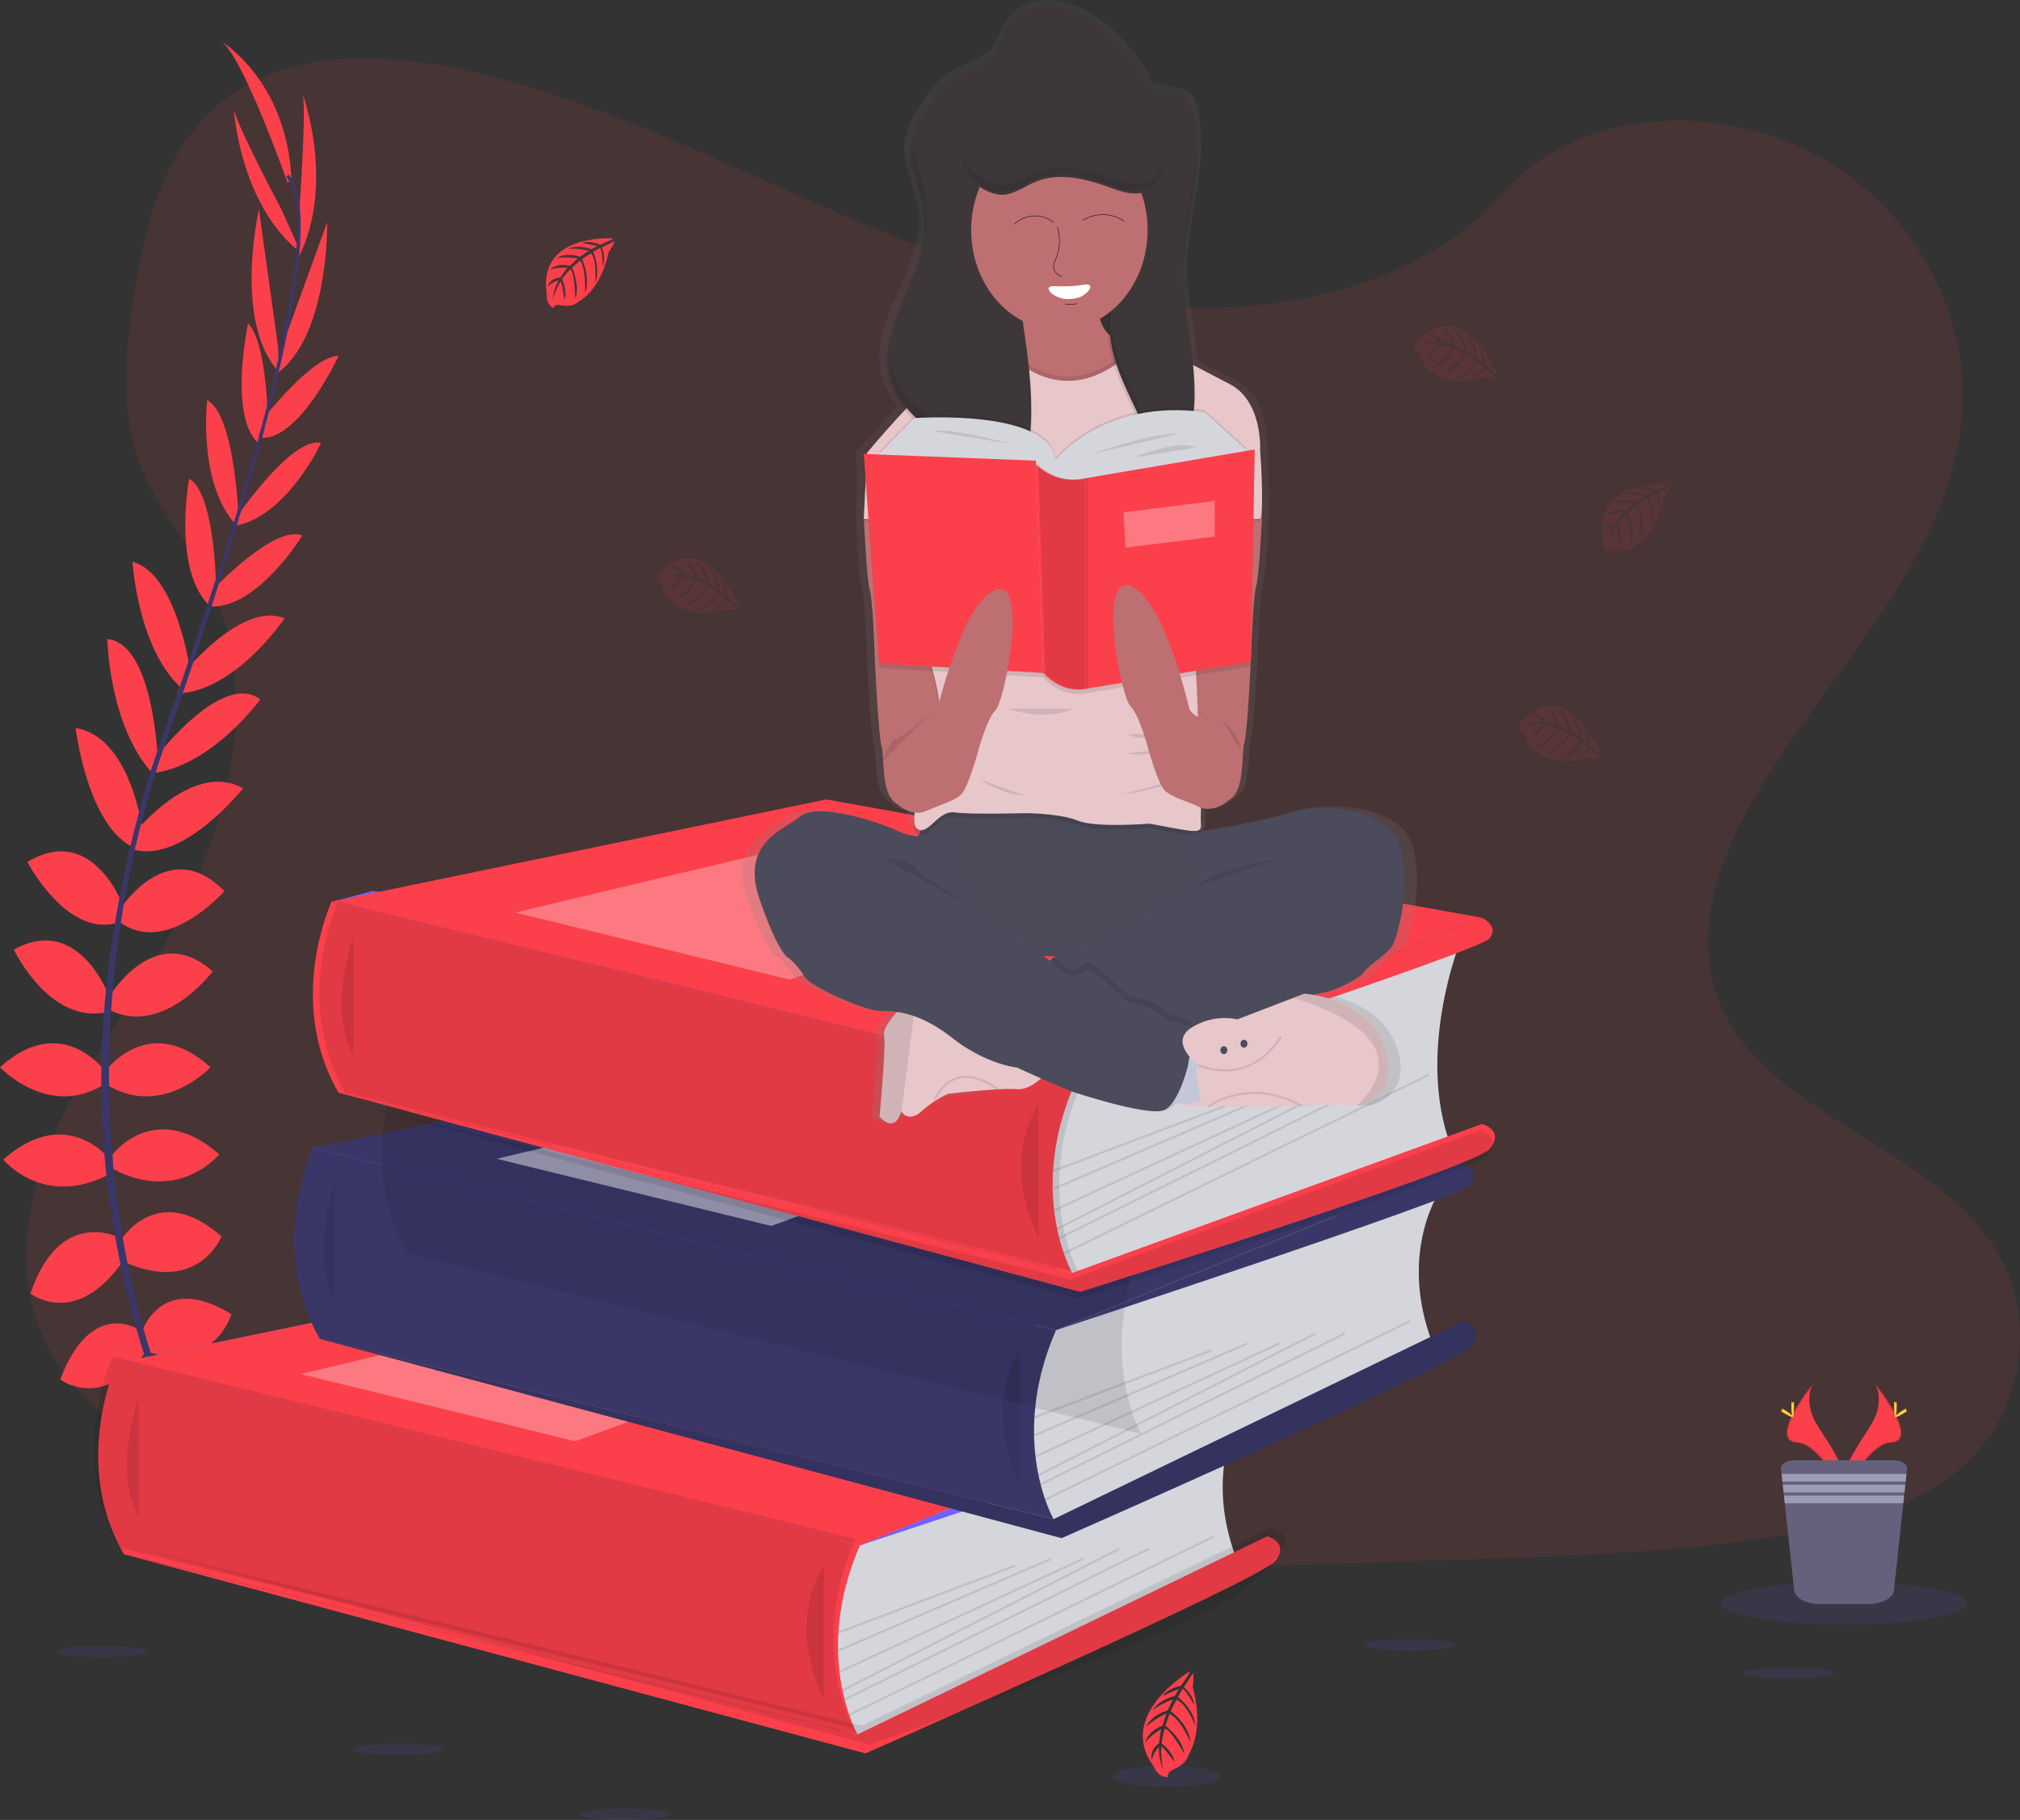 <svg xmlns="http://www.w3.org/2000/svg" xmlns:xlink="http://www.w3.org/1999/xlink" width="922.768" height="831.215" viewBox="0 0 922.768 831.215">
  <rect x="0" y="0" width="922.768" height="831.215" fill="#333333" stroke="none"/>
  <defs>
    <linearGradient id="linear-gradient" x1="0.5" y1="1" x2="0.5" gradientUnits="objectBoundingBox">
      <stop offset="0" stop-color="gray" stop-opacity="0.251"/>
      <stop offset="0.54" stop-color="gray" stop-opacity="0.122"/>
      <stop offset="1" stop-color="gray" stop-opacity="0.102"/>
    </linearGradient>
  </defs>
  <g id="Groupe_123" data-name="Groupe 123" transform="translate(0 -0.008)">
    <path id="Tracé_99" data-name="Tracé 99" d="M631.052,183.313c-58.388-2.3-114.006-23.654-167.107-47.021s-105.7-49.26-162.687-61.639C264.6,66.69,222.68,65.566,193.152,87.829c-28.427,21.466-37.611,58.419-42.546,92.744-3.717,25.821-5.9,52.991,4.285,77.166,7.064,16.785,19.613,30.891,28.283,47.021,30.2,55.935,8.859,124.913-23.862,179.529-15.337,25.627-33.154,50.088-44.991,77.34S97,620.151,107.357,647.975c10.276,27.6,34.751,48.289,61.257,62.855,53.85,29.593,117.281,38.057,179.178,42.851C484.767,764.3,622.464,759.7,759.8,755.1c50.828-1.707,101.872-3.434,151.87-12.338,27.769-4.947,56.43-12.788,76.594-31.739,25.585-24.052,31.927-64.787,14.786-94.942-28.77-50.589-108.259-63.152-128.4-117.451-11.06-29.879.307-63.162,16.383-90.884,34.5-59.451,92.318-111.614,95.367-179.57,2.093-46.684-25.712-93.419-68.691-115.509C872.669,89.434,810.185,92.378,776.968,130.7,742.74,170.188,682.6,185.337,631.052,183.313Z" transform="translate(-89.882 -42.843)" fill="#fb404b" opacity="0.1"/>
    <path id="Tracé_100" data-name="Tracé 100" d="M398.634,696.992,89.842,695.285,59.16,613.744l108.494-8.924-18.909-89.4L363.333,483.9,157.847,402.966,176,398.08l330.416,61.077-18.2,139.52-26.009,76.675Z" transform="translate(-5.788 8.838)" fill="#6c63ff"/>
    <path id="Tracé_101" data-name="Tracé 101" d="M187,698.847s18.945-3.435,30.313,11.735c0,0-8.336,7.442-26.271-2.862Z" transform="translate(-98.209 -28.876)" fill="#6c63ff"/>
    <path id="Tracé_102" data-name="Tracé 102" d="M183.956,698.51s-12.089,16.856-6.135,35.624c0,0,9.852-4.467,10.925-27.221Z" transform="translate(-97.15 -28.877)" fill="#6c63ff"/>
    <path id="Tracé_103" data-name="Tracé 103" d="M172.76,671.518s7.578-15.752,37.891,6.3c0,0-4.042,10.59-17.43,9.731S176.3,679.819,172.76,671.518Z" transform="translate(-96.816 -29.597)" fill="#6c63ff"/>
    <path id="Tracé_104" data-name="Tracé 104" d="M168.719,670.29s-15.725-2.044-17.249,38.741c0,0,9.969,2.341,17.051-10.559S172.7,678.335,168.719,670.29Z" transform="translate(-94.733 -29.503)" fill="#6c63ff"/>
    <path id="Tracé_105" data-name="Tracé 105" d="M160.44,638.788s8.841-27.763,40.922-8.014c0,0-7.326,25.473-37.638,17.459Z" transform="translate(-95.611 -30.538)" fill="#fb404b"/>
    <path id="Tracé_106" data-name="Tracé 106" d="M149.52,598.144s16.672-28.049,46.227-2.044c0,0-10.357,26.332-43.7,12.021Z" transform="translate(-94.542 -31.396)" fill="#fb404b"/>
    <path id="Tracé_107" data-name="Tracé 107" d="M145.6,559.469s19.451-25.77,48.717,0c0,0-18.44,22.611-48.717,6.583Z" transform="translate(-94.159 -32.218)" fill="#fb404b"/>
    <path id="Tracé_108" data-name="Tracé 108" d="M142.24,521.959s19.7-26.9,47.742-1.431c0,0-22.229,23.756-47.742,7.728Z" transform="translate(-93.83 -33.071)" fill="#fb404b"/>
    <path id="Tracé_109" data-name="Tracé 109" d="M144.2,488.79s20.75-34.632,46.985-11.162c0,0-22.229,29.766-46.985,17.745Z" transform="translate(-94.022 -33.961)" fill="#fb404b"/>
    <path id="Tracé_110" data-name="Tracé 110" d="M149.52,449.84s21.977-34.346,47.49-8.014c0,0-26.018,29.767-47.49,14.311Z" transform="translate(-94.542 -34.796)" fill="#fb404b"/>
    <path id="Tracé_111" data-name="Tracé 111" d="M157.517,415.148s26.018-32.281,48.717-19.422c0,0-27.11,34.285-49.853,27.988Z" transform="translate(-95.213 -35.666)" fill="#fb404b"/>
    <path id="Tracé_112" data-name="Tracé 112" d="M167.489,382.311s30.024-39.539,47.49-26.332c0,0-22.121,30.666-49.619,33.733Z" transform="translate(-96.092 -36.541)" fill="#fb404b"/>
    <path id="Tracé_113" data-name="Tracé 113" d="M181.887,343.985s26.28-32.281,45.478-24.267c0,0-22.482,33.487-49.005,34.346Z" transform="translate(-97.364 -37.314)" fill="#fb404b"/>
    <path id="Tracé_114" data-name="Tracé 114" d="M195.3,308.217s29.05-30.911,41.68-25.473c0,0-20.966,34.346-42.943,32.343Z" transform="translate(-98.898 -38.121)" fill="#fb404b"/>
    <path id="Tracé_115" data-name="Tracé 115" d="M208.32,275.353s25.008-36.932,38.658-34.07c0,0-15.165,32.925-38.658,37.821Z" transform="translate(-100.295 -39.031)" fill="#fb404b"/>
    <path id="Tracé_116" data-name="Tracé 116" d="M222.2,230.673s22.1-28.3,34.048-28.243c0,0-17.448,37.821-34.959,37.474Z" transform="translate(-101.564 -39.89)" fill="#fb404b"/>
    <path id="Tracé_117" data-name="Tracé 117" d="M230.285,201.681,251.64,142.72s1.065,53.3-24.07,69.9Z" transform="translate(-102.179 -41.216)" fill="#fb404b"/>
    <path id="Tracé_118" data-name="Tracé 118" d="M240.174,137.946s3.536-49.239,1.263-53.246c0,0,15.265,40.939-1.407,75Z" transform="translate(-103.398 -42.504)" fill="#fb404b"/>
    <path id="Tracé_119" data-name="Tracé 119" d="M155.564,637.888s-22.139-15.548-36.474,22.488c0,0,19.7,14.822,39.082-12.788Z" transform="translate(-91.565 -30.292)" fill="#fb404b"/>
    <path id="Tracé_120" data-name="Tracé 120" d="M144.357,596.362S117.2,582.328,104.03,622.04c0,0,20.975,16.355,42.8-15.64Z" transform="translate(-90.092 -31.198)" fill="#fb404b"/>
    <path id="Tracé_121" data-name="Tracé 121" d="M138.917,561.779s-19.451-25.77-48.717,0c0,0,18.44,22.611,48.717,6.583Z" transform="translate(-88.738 -32.166)" fill="#fb404b"/>
    <path id="Tracé_122" data-name="Tracé 122" d="M136.322,521.959s-19.7-26.9-47.742-1.431c0,0,22.229,23.756,47.742,7.728Z" transform="translate(-88.58 -33.071)" fill="#fb404b"/>
    <path id="Tracé_123" data-name="Tracé 123" d="M139.443,489.9s-13.821-38.793-43.863-22.11c0,0,16.239,34.4,42.636,28.55Z" transform="translate(-89.265 -34.091)" fill="#fb404b"/>
    <path id="Tracé_124" data-name="Tracé 124" d="M146.656,449.825s-13.74-39.467-44.206-21.17c0,0,18.657,36.176,42.853,27.262Z" transform="translate(-89.937 -34.975)" fill="#fb404b"/>
    <path id="Tracé_125" data-name="Tracé 125" d="M157.563,415.874S152.15,372.6,126.89,368.73c0,0,5.359,45.631,27.272,54.943Z" transform="translate(-92.328 -36.198)" fill="#fb404b"/>
    <path id="Tracé_126" data-name="Tracé 126" d="M165.936,382.932s-2.111-52.132-23-53.952c0,0,.7,39.569,20.641,61.332Z" transform="translate(-93.898 -37.08)" fill="#fb404b"/>
    <path id="Tracé_127" data-name="Tracé 127" d="M181.833,343.057S175.608,299.7,155.67,294.41c0,0,2.472,41.982,24.187,59.288Z" transform="translate(-95.144 -37.848)" fill="#fb404b"/>
    <path id="Tracé_128" data-name="Tracé 128" d="M196.529,309.125s-.207-45.161-12.387-51.795c0,0-7.551,40.888,8.859,57.56Z" transform="translate(-97.76 -38.671)" fill="#fb404b"/>
    <path id="Tracé_129" data-name="Tracé 129" d="M207.743,275.262s-1.705-46.5-14.317-53.052c0,0-4.312,36.8,12.432,56.1Z" transform="translate(-98.789 -39.451)" fill="#fb404b"/>
    <path id="Tracé_130" data-name="Tracé 130" d="M222.947,234.7s-.072-37.821-9.076-46.694c0,0-8.949,41.43,4.375,54.3Z" transform="translate(-100.551 -40.21)" fill="#fb404b"/>
    <path id="Tracé_131" data-name="Tracé 131" d="M228.1,199.947,219.337,137s-11.9,51.58,9.175,74.314Z" transform="translate(-101.046 -41.343)" fill="#fb404b"/>
    <path id="Tracé_132" data-name="Tracé 132" d="M228.911,138.391S206.429,96.072,206.889,91.37c0,0,2.391,44.353,30.673,66.443Z" transform="translate(-100.155 -42.356)" fill="#fb404b"/>
    <path id="Tracé_133" data-name="Tracé 133" d="M230.878,126.551S209.659,66.446,200.06,61.58c0,0,30.313,17.459,32.586,63.254Z" transform="translate(-99.487 -43.017)" fill="#fb404b"/>
    <path id="Tracé_134" data-name="Tracé 134" d="M221.012,242.061l-1.452-.5c17.908-66.167,22.374-108.353,12.585-118.933l1.038-1.247C243.566,132.542,239.353,174.269,221.012,242.061Z" transform="translate(-101.395 -41.689)" fill="#3a3768"/>
    <path id="Tracé_135" data-name="Tracé 135" d="M166.277,394.47l-2.147-.869c1.9-6.062,3.951-12.215,6.1-18.277,18.693-52.786,34.607-101.893,44.81-139.592l1.867-1.022c-10.221,37.77-25.856,88.758-44.567,141.616C170.2,382.275,168.163,388.4,166.277,394.47Z" transform="translate(-95.972 -39.173)" fill="#3a3768"/>
    <path id="Tracé_136" data-name="Tracé 136" d="M209.081,755.315c-.289-.358-29.311-37.392-49.547-100.615a416.279,416.279,0,0,1-19.55-115.284c-1.389-49.2,7.723-104.132,23.33-154.036l1.7,2.249c-35.04,112-21.12,207.977-2.652,265.772,20.019,62.651,48.717,99.276,49,99.644Z" transform="translate(-93.596 -35.828)" fill="#3a3768"/>
    <path id="Tracé_137" data-name="Tracé 137" d="M698.662,670.36s-20.452,28.284-4.213,71.043L531.158,821.646l-15.671,3.721-7.217-35.777,4.827-45.151V719.763Z" transform="translate(-129.642 -29.502)" fill="#d5d6db"/>
    <path id="Tracé_138" data-name="Tracé 138" d="M59.16,610.074,285.169,563.39l299.472,54.054L398.634,693.322Z" transform="translate(-5.788 12.508)" fill="#6c63ff"/>
    <path id="Tracé_139" data-name="Tracé 139" d="M59.16,610.074,285.169,563.39l299.472,54.054L398.634,693.322Z" transform="translate(-5.788 12.508)" fill="#fb404b"/>
    <path id="Tracé_140" data-name="Tracé 140" d="M146.817,652.47s-21.138,45.375,3.221,87.286l335.153,82.287s-20.8-36.145,1.074-86.315Z" transform="translate(-93.445 -29.899)" fill="#fb404b"/>
    <path id="Tracé_141" data-name="Tracé 141" d="M146.817,652.47s-21.138,45.375,3.221,87.286l335.153,82.287s-20.8-36.145,1.074-86.315Z" transform="translate(-95.445 -32.899)" opacity="0.1"/>
    <path id="Tracé_142" data-name="Tracé 142" d="M158.228,667.86s-12.08,33.2,0,54.688" transform="translate(-94.869 -29.557)" opacity="0.1"/>
    <path id="Tracé_143" data-name="Tracé 143" d="M486.463,820.325,673.571,729.86s10.465,2.556,3.7,11.244-187.2,87.909-187.2,87.909L151.31,738.038Z" transform="translate(-94.717 -28.181)" fill="#fb404b"/>
    <path id="Tracé_144" data-name="Tracé 144" d="M486.463,820.325,673.571,729.86s10.465,2.556,3.7,11.244a77.282,77.282,0,0,1-29.409,25.389c-53.728,25.948-157.79,62.521-157.79,62.521L151.31,738.038Z" transform="translate(-92.717 -32.181)" opacity="0.1"/>
    <path id="Tracé_145" data-name="Tracé 145" d="M504.94,742.86s-18.043,24.533,0,61.332" transform="translate(-128.532 -27.892)" opacity="0.1"/>
    <path id="Tracé_245" data-name="Tracé 245" d="M.341,6.565,86.8,3.157l-.036,1.01L.305,7.575Z" transform="translate(380.431 739.025) rotate(-18.45)" opacity="0.1"/>
    <path id="Tracé_246" data-name="Tracé 246" d="M.479,8.883l105.7-4.6-.04,1.007L.439,9.89Z" transform="translate(379.197 745.242) rotate(-20.82)" opacity="0.1"/>
    <path id="Tracé_247" data-name="Tracé 247" d="M.6,10.89,123.392,5.269l-.042,1L.556,11.895Z" transform="translate(378.666 753.224) rotate(-22.26)" opacity="0.1"/>
    <path id="Tracé_248" data-name="Tracé 248" d="M.766,13.461,142.592,6.537l-.045,1L.721,14.462Z" transform="translate(378.406 759.678) rotate(-24.31)" opacity="0.1"/>
    <path id="Tracé_249" data-name="Tracé 249" d="M.8,14.383,155.732,6.976l-.044,1L.751,15.386Z" transform="matrix(0.916, -0.401, 0.401, 0.916, 379.159, 762.932)" opacity="0.1"/>
    <path id="Tracé_250" data-name="Tracé 250" d="M.919,17.064,186.25,8.272l-.044,1L.876,18.068Z" transform="translate(380.137 767.483) rotate(-23.36)" opacity="0.1"/>
    <path id="Tracé_146" data-name="Tracé 146" d="M152.23,614.761,311.01,576.94,407.74,597.9,277.63,645.427Z" transform="translate(-14.894 12.808)" fill="#fff" opacity="0.3"/>
    <path id="Tracé_147" data-name="Tracé 147" d="M710.035,659.69s8.21,3.752,3.392,9.547S524,735.568,524,735.568Z" transform="translate(-131.181 -29.738)" fill="#6c63ff"/>
    <path id="Tracé_148" data-name="Tracé 148" d="M797.953,574.18s-20.443,28.274-4.2,71.043L630.458,725.466l-15.671,3.741L607.57,693.43l4.9-45.14V623.583Z" transform="translate(-139.357 -31.637)" fill="#d5d6db"/>
    <path id="Tracé_149" data-name="Tracé 149" d="M158.46,513.884l226-46.674,299.481,54.054L497.934,597.142Z" transform="translate(-15.504 10.372)" fill="#3a3768"/>
    <path id="Tracé_150" data-name="Tracé 150" d="M246.077,556.29s-21.147,45.375,3.212,87.286l335.153,82.287s-20.795-36.176,1.11-86.325Z" transform="translate(-103.156 -32.034)" fill="#3a3768"/>
    <path id="Tracé_151" data-name="Tracé 151" d="M246.077,556.29s-21.147,45.375,3.212,87.286l335.153,82.287s-20.795-36.176,1.11-86.325L479.565,613.543Z" transform="translate(-63.156 -71.034)" opacity="0.1"/>
    <path id="Tracé_152" data-name="Tracé 152" d="M257.518,571.68s-12.071,33.191,0,54.688" transform="translate(-104.584 -31.692)" opacity="0.1"/>
    <path id="Tracé_153" data-name="Tracé 153" d="M585.753,724.145,772.87,633.68s10.456,2.555,3.69,11.244-187.2,87.909-187.2,87.909L250.6,641.858Z" transform="translate(-104.432 -30.316)" fill="#3a3768"/>
    <path id="Tracé_154" data-name="Tracé 154" d="M585.753,724.145,772.87,633.68s10.456,2.555,3.69,11.244-187.2,87.909-187.2,87.909L250.6,641.858Z" transform="translate(-104.432 -30.316)" opacity="0.1"/>
    <path id="Tracé_155" data-name="Tracé 155" d="M604.23,646.68s-18.043,24.533,0,61.332" transform="translate(-138.246 -30.027)" opacity="0.1"/>
    <path id="Tracé_251" data-name="Tracé 251" d="M.341,6.565,86.8,3.157l-.036,1.01L.305,7.575Z" transform="translate(470.013 640.721) rotate(-18.45)" opacity="0.1"/>
    <path id="Tracé_252" data-name="Tracé 252" d="M.479,8.883l105.7-4.6-.04,1.007L.439,9.89Z" transform="translate(468.791 646.933) rotate(-20.82)" opacity="0.1"/>
    <path id="Tracé_253" data-name="Tracé 253" d="M.6,10.89,123.392,5.269l-.042,1L.556,11.895Z" transform="translate(468.246 654.901) rotate(-22.26)" opacity="0.1"/>
    <path id="Tracé_254" data-name="Tracé 254" d="M.766,13.461,142.592,6.537l-.045,1L.721,14.462Z" transform="translate(467.997 661.357) rotate(-24.31)" opacity="0.1"/>
    <path id="Tracé_255" data-name="Tracé 255" d="M.8,14.383,155.732,6.976l-.044,1L.751,15.386Z" transform="matrix(0.916, -0.401, 0.401, 0.916, 468.737, 664.598)" opacity="0.1"/>
    <path id="Tracé_256" data-name="Tracé 256" d="M.919,17.064,186.25,8.272l-.044,1L.876,18.068Z" transform="translate(469.721 669.148) rotate(-23.36)" opacity="0.1"/>
    <path id="Tracé_156" data-name="Tracé 156" d="M251.53,518.581,410.31,480.76l96.73,20.955L376.93,549.247Z" transform="translate(-24.609 10.673)" fill="#fff" opacity="0.45"/>
    <path id="Tracé_157" data-name="Tracé 157" d="M809.338,563.51s8.2,3.752,3.392,9.537-189.4,66.331-189.4,66.331Z" transform="translate(-140.899 -31.874)" fill="#3a3768"/>
    <path id="Tracé_158" data-name="Tracé 158" d="M807.356,464.15s-20.452,50.773-4.213,93.531L639.852,615.436l-15.634,3.751L617,583.41l4.827-45.15V513.553Z" transform="translate(-140.28 -34.08)" fill="#d5d6db"/>
    <path id="Tracé_159" data-name="Tracé 159" d="M167.89,403.864,393.9,357.18l299.481,54.054L507.364,487.112Z" transform="translate(-16.426 7.93)" fill="#fb404b"/>
    <path id="Tracé_160" data-name="Tracé 160" d="M255.545,446.26s-21.174,45.375,3.185,87.286l335.153,82.287s-20.8-36.176,1.1-86.315Z" transform="translate(-104.081 -34.477)" fill="#fb404b"/>
    <path id="Tracé_161" data-name="Tracé 161" d="M255.545,446.26s-21.174,45.375,3.185,87.286l335.153,82.287s-20.8-36.176,1.1-86.315Z" transform="translate(-101.081 -34.477)" opacity="0.1"/>
    <path id="Tracé_162" data-name="Tracé 162" d="M266.958,461.65s-12.08,33.2,0,54.688" transform="translate(-105.507 -34.135)" opacity="0.1"/>
    <path id="Tracé_163" data-name="Tracé 163" d="M595.193,613.937,782.3,545.961s10.465,2.555,3.7,11.244-187.2,65.421-187.2,65.421L260.04,531.65Z" transform="translate(-105.355 -32.581)" fill="#fb404b"/>
    <path id="Tracé_164" data-name="Tracé 164" d="M595.193,613.937,782.3,545.961s10.465,2.555,3.7,11.244-187.2,65.421-187.2,65.421L260.04,531.65Z" transform="translate(-106.355 -29.581)" opacity="0.1"/>
    <path id="Tracé_165" data-name="Tracé 165" d="M613.67,536.65s-18.043,24.533,0,61.332" transform="translate(-139.17 -32.47)" opacity="0.1"/>
    <path id="Tracé_257" data-name="Tracé 257" d="M.341,6.565,86.8,3.157l-.036,1.01L.305,7.575Z" transform="translate(478.532 528.246) rotate(-18.45)" opacity="0.1"/>
    <path id="Tracé_258" data-name="Tracé 258" d="M.479,8.883l105.7-4.6-.04,1.007L.439,9.89Z" transform="translate(477.304 534.464) rotate(-20.82)" opacity="0.1"/>
    <path id="Tracé_259" data-name="Tracé 259" d="M.6,10.89,123.392,5.269l-.042,1L.556,11.895Z" transform="translate(476.751 542.437) rotate(-22.26)" opacity="0.1"/>
    <path id="Tracé_260" data-name="Tracé 260" d="M.766,13.461,142.592,6.537l-.045,1L.721,14.462Z" transform="translate(476.515 548.884) rotate(-24.31)" opacity="0.1"/>
    <path id="Tracé_261" data-name="Tracé 261" d="M.8,14.383,155.732,6.976l-.044,1L.751,15.386Z" transform="matrix(0.916, -0.401, 0.401, 0.916, 477.259, 552.134)" opacity="0.1"/>
    <path id="Tracé_262" data-name="Tracé 262" d="M.919,17.064,186.25,8.272l-.044,1L.876,18.068Z" transform="translate(478.24 556.691) rotate(-23.36)" opacity="0.1"/>
    <path id="Tracé_166" data-name="Tracé 166" d="M260.96,408.551,419.74,370.73l96.73,20.955L386.36,439.217Z" transform="translate(-25.532 8.23)" fill="#fff" opacity="0.3"/>
    <path id="Tracé_167" data-name="Tracé 167" d="M818.767,453.48s8.21,3.751,3.392,9.547-189.4,66.331-189.4,66.331Z" transform="translate(-141.822 -34.316)" fill="#fb404b"/>
    <path id="Tracé_168" data-name="Tracé 168" d="M395.681,149.921S361.4,147.58,365.4,174.832c0,0-.8,4.815,3.049,7,0,0,.063-2.044,3.518-1.339a13.6,13.6,0,0,0,3.735.2,7.325,7.325,0,0,0,4.556-2.126h0s9.644-4.518,13.4-22.386c0,0,2.779-3.895,2.707-4.9l-5.81,2.8s1.976,4.733.424,8.668c0,0-.189-8.494-1.308-8.3-.226,0-3,1.646-3,1.646s3.4,8.249.83,14.239c0,0,.974-10.161-1.895-13.646l-4.078,2.7s3.979,8.515,1.281,15.466c0,0,.695-10.662-2.138-14.812l-3.7,3.271s3.744,8.392,1.461,14.158c0,0-.3-12.41-2.255-13.35,0,0-3.239,3.23-3.726,4.559,0,0,2.562,6.133.965,9.312,0,0-.965-8.27-1.8-8.311,0,0-3.221,5.479-3.555,9.2a21.771,21.771,0,0,1,2.77-9.752,9.333,9.333,0,0,0-4.926,2.893s.5-3.874,5.729-4.211c0,0,2.661-4.16,3.374-4.406,0,0-5.205-.5-8.354,1.084,0,0,2.779-3.649,9.3-2.044l3.609-3.373s-6.838-1.022-9.743.112c0,0,3.347-3.23,10.727-.879l3.978-2.688s-5.837-1.421-9.31-.91c0,0,3.663-2.239,10.474.184l2.833-1.441s-4.267-.951-5.521-1.1-1.317-.542-1.317-.542a13.283,13.283,0,0,1,8.029,1.022S395.8,150.35,395.681,149.921Z" transform="translate(-115.632 -41.057)" fill="#fb404b"/>
    <path id="Tracé_169" data-name="Tracé 169" d="M930.281,259.5S896,257.16,900,284.412c0,0-.8,4.815,3.049,7,0,0,.063-2.044,3.518-1.339a14.06,14.06,0,0,0,3.735.2,7.306,7.306,0,0,0,4.511-2.126h0s9.653-4.518,13.4-22.386c0,0,2.779-3.895,2.706-4.9l-5.792,2.8s1.976,4.733.424,8.668c0,0-.189-8.495-1.3-8.3-.226,0-3.013,1.646-3.013,1.646s3.4,8.249.839,14.239c0,0,.974-10.161-1.9-13.646l-4.078,2.7s3.978,8.515,1.281,15.466c0,0,.695-10.662-2.138-14.812l-3.69,3.271s3.735,8.392,1.452,14.158c0,0-.3-12.41-2.255-13.35,0,0-3.23,3.23-3.726,4.559,0,0,2.562,6.133.974,9.312,0,0-.974-8.27-1.8-8.311,0,0-3.221,5.479-3.554,9.2a21.7,21.7,0,0,1,2.779-9.752,9.373,9.373,0,0,0-4.935,2.893s.505-3.874,5.729-4.211c0,0,2.661-4.16,3.374-4.416,0,0-5.2-.491-8.354,1.094,0,0,2.779-3.649,9.3-2.044l3.609-3.373s-6.847-1.022-9.743.112c0,0,3.338-3.23,10.727-.879l3.969-2.688s-5.837-1.421-9.31-.91c0,0,3.663-2.239,10.474.184l2.842-1.441s-4.276-.951-5.53-1.1-1.317-.542-1.317-.542a13.188,13.188,0,0,1,8.029,1.022S930.389,259.93,930.281,259.5Z" transform="translate(-167.937 -38.624)" fill="#fb404b" opacity="0.1"/>
    <path id="Tracé_170" data-name="Tracé 170" d="M458.893,315.111s-14.94-35.092-33.957-17.8a6.525,6.525,0,0,0-3.906,6.43s1.579-.93,2.707,2.831a19.172,19.172,0,0,0,1.66,3.782,8.036,8.036,0,0,0,3.87,3.475h0s8.183,7.339,23.781,2.331c0,0,4.357.848,5.07.256l-4.98-4.365s-2.707,4.263-6.478,4.641c0,0,6.459-4.324,5.765-5.326-.144-.2-2.706-2.177-2.706-2.177s-4.7,7.39-10.564,7.769c0,0,8.3-3.987,9.581-8.535l-4.06-2.719s-4.628,8.1-11.3,8.811c0,0,8.553-4.508,10.366-9.333l-4.312-2.044s-4.646,7.789-10.2,8.351c0,0,9.419-6.348,9.184-8.75,0,0-4.069-1.615-5.332-1.462,0,0-3.446,5.51-6.694,5.51,0,0,5.891-5,5.53-5.806,0,0-5.792-.511-8.841,1.022a15.833,15.833,0,0,1,8.868-2.044,9.721,9.721,0,0,0-4.637-3.465s3.23-1.39,6.035,3.608c0,0,4.511.6,5.043,1.186,0,0-2.156-5.377-4.908-7.718,0,0,4.168.951,6.072,8.178l4.375,1.963s-2.517-7.278-4.836-9.578c0,0,4.114,1.728,5.909,10.222l4.006,2.617s-1.741-6.471-3.834-9.65c0,0,3.509,2.535,4.962,10.447l2.5,2.106s-1.353-4.692-1.8-6-.225-1.574-.225-1.574a18,18,0,0,1,3.14,8.433S458.568,315.417,458.893,315.111Z" transform="translate(-121.106 -37.89)" fill="#fb404b" opacity="0.1"/>
    <path id="Tracé_171" data-name="Tracé 171" d="M842.673,211.491s-14.931-35.092-33.957-17.8a6.537,6.537,0,0,0-3.906,6.43s1.588-.92,2.706,2.832a18.762,18.762,0,0,0,1.669,3.792,7.989,7.989,0,0,0,3.861,3.465h0s8.192,7.339,23.781,2.341c0,0,4.357.838,5.079.245l-4.953-4.375s-2.706,4.273-6.468,4.651c0,0,6.45-4.334,5.756-5.336-.144-.2-2.706-2.177-2.706-2.177s-4.691,7.391-10.564,7.769c0,0,8.309-3.987,9.59-8.525l-4.123-2.7s-4.619,8.086-11.3,8.811c0,0,8.552-4.518,10.375-9.343l-4.321-2.044s-4.646,7.8-10.194,8.351c0,0,9.41-6.348,9.175-8.74,0,0-4.06-1.625-5.323-1.462,0,0-3.446,5.5-6.7,5.5,0,0,5.9-5,5.539-5.806,0,0-5.792-.511-8.85,1.022a15.825,15.825,0,0,1,8.868-2.044,9.669,9.669,0,0,0-4.628-3.465s3.23-1.39,6.035,3.608c0,0,4.511.613,5.043,1.2,0,0-2.156-5.387-4.917-7.728,0,0,4.168.961,6.072,8.229l4.384,1.963s-2.517-7.288-4.836-9.588c0,0,4.114,1.728,5.9,10.222l4.015,2.617s-1.75-6.46-3.843-9.65c0,0,3.518,2.535,4.962,10.447l2.5,2.106s-1.344-4.692-1.8-6-.226-1.564-.226-1.564a18.052,18.052,0,0,1,3.13,8.433S842.393,211.818,842.673,211.491Z" transform="translate(-158.654 -40.19)" fill="#fb404b" opacity="0.1"/>
    <path id="Tracé_172" data-name="Tracé 172" d="M895.56,381.3s-14.931-35.1-33.984-17.807a6.538,6.538,0,0,0-3.906,6.43s1.588-.92,2.707,2.831a18.76,18.76,0,0,0,1.66,3.792,7.989,7.989,0,0,0,3.861,3.465h0s8.192,7.35,23.79,2.341c0,0,4.348.848,5.07.245l-4.98-4.365s-2.707,4.273-6.478,4.651c0,0,6.451-4.334,5.756-5.336-.144-.2-2.706-2.177-2.706-2.177s-4.691,7.391-10.564,7.779c0,0,8.309-4,9.59-8.535l-4.069-2.719s-4.619,8.1-11.3,8.811c0,0,8.552-4.518,10.375-9.343l-4.321-2.044s-4.646,7.789-10.195,8.351c0,0,9.419-6.348,9.184-8.75,0,0-4.069-1.625-5.332-1.462,0,0-3.446,5.5-6.7,5.5,0,0,5.9-5,5.539-5.806,0,0-5.792-.511-8.85,1.022a15.873,15.873,0,0,1,8.877-2.044,9.648,9.648,0,0,0-4.637-3.465s3.23-1.4,6.035,3.608c0,0,4.511.6,5.043,1.186,0,0-2.156-5.377-4.908-7.728,0,0,4.168.961,6.072,8.229l4.375,1.963s-2.517-7.288-4.836-9.578c0,0,4.114,1.717,5.9,10.222l4.015,2.607s-1.75-6.46-3.843-9.65c0,0,3.518,2.535,4.971,10.457l2.5,2.044s-1.353-4.692-1.8-6-.226-1.564-.226-1.564a17.942,17.942,0,0,1,3.13,8.433S895.28,381.607,895.56,381.3Z" transform="translate(-163.826 -36.421)" fill="#fb404b" opacity="0.1"/>
    <ellipse id="Ellipse_1" data-name="Ellipse 1" cx="20.741" cy="2.627" rx="20.741" ry="2.627" transform="translate(161.451 796.315)" fill="#6c63ff" opacity="0.1"/>
    <ellipse id="Ellipse_2" data-name="Ellipse 2" cx="20.741" cy="2.627" rx="20.741" ry="2.627" transform="translate(25.486 751.665)" fill="#6c63ff" opacity="0.1"/>
    <ellipse id="Ellipse_3" data-name="Ellipse 3" cx="20.741" cy="2.627" rx="20.741" ry="2.627" transform="translate(265.091 825.969)" fill="#6c63ff" opacity="0.1"/>
    <ellipse id="Ellipse_4" data-name="Ellipse 4" cx="20.741" cy="2.627" rx="20.741" ry="2.627" transform="translate(796.193 761.376)" fill="#6c63ff" opacity="0.1"/>
    <ellipse id="Ellipse_5" data-name="Ellipse 5" cx="20.741" cy="2.627" rx="20.741" ry="2.627" transform="translate(623.601 748.629)" fill="#6c63ff" opacity="0.1"/>
    <ellipse id="Ellipse_6" data-name="Ellipse 6" cx="24.53" cy="4.774" rx="24.53" ry="4.774" transform="translate(508.16 806.506)" fill="#6c63ff" opacity="0.1"/>
    <path id="Tracé_173" data-name="Tracé 173" d="M688.831,790.14s-34.156,19.994-16.51,43.546c0,0,1.66,5.111,6.459,4.753,0,0-.956-1.983,2.706-3.568a17.012,17.012,0,0,0,3.69-2.218,9.808,9.808,0,0,0,3.3-5h0s6.983-10.59,1.57-30.186c0,0,.7-5.54.09-6.44l-4.15,6.45s4.285,3.261,4.781,8.055c0,0-4.511-8.045-5.413-7.155-.2.184-2.057,3.527-2.057,3.527s7.434,5.714,7.984,13.135c0,0-4.186-10.4-8.706-11.878l-2.589,5.234s8.119,5.6,9.022,14.024c0,0-4.718-10.682-9.536-12.839l-1.9,5.53s7.831,5.643,8.553,12.655c0,0-6.55-11.725-8.9-11.357,0,0-1.479,5.193-1.281,6.8,0,0,5.53,4.191,5.629,8.311,0,0-5.106-7.309-5.891-6.828,0,0-.325,7.35,1.245,11.173a24.371,24.371,0,0,1-2.264-11.173,12.6,12.6,0,0,0-3.275,5.97s-1.471-4.038,3.374-7.758c0,0,.46-5.714,1.02-6.419,0,0-5.242,2.9-7.47,6.46,0,0,.821-5.305,7.93-7.943l1.8-5.6s-7.109,3.414-9.3,6.419c0,0,1.579-5.264,9.861-7.789l2.454-5.111s-6.315,2.412-9.4,5.111c0,0,2.391-4.528,10.158-6.614l1.994-3.22s-4.583,1.85-5.864,2.515-1.534.337-1.534.337a15.768,15.768,0,0,1,8.219-4.232S689.146,790.487,688.831,790.14Z" transform="translate(-145.197 -26.842)" fill="#fb404b"/>
    <path id="Tracé_174" data-name="Tracé 174" d="M770.356,429.086c-5.9-18.164-38.378-19.872-52.47-15.241-10.014,3.3-31.125,7.023-42.4,8.893l-.731-.787c1.461-.491,1.5-1.7,1.317-3.486a61.78,61.78,0,0,1,.09-7.074c6.911,2.433,13.063-3.322,13.063-3.322h0c8.12-4.089,5.936-21.589,7.488-26.373,1.164-3.578,2.418-24.655,2.977-35.164h.117l.063-3.527c.081-1.523.117-2.412.117-2.412s.794-25.7,2.346-30.9c1.443-4.784,2.616-28.887,2.8-32.71v-.5l-.117-2.228c.081-1.625.117-3.435.108-5.336,0-8.74-.8-19.749-.9-21.528v-.93c.063-3.731-.352-22.417-14.38-29.48-5.169-2.617-11.385-5.735-17.4-8.77-1.552-15.18-5.1-30.278-4.791-45.57,0-2.3.18-4.6.379-6.89,0,.664-.063,1.339-.072,2.044v4.457c.532-19.125,6.911-38.353,6.315-57.069-.054,1.83-.171,3.67-.325,5.51a67,67,0,0,0-1.732-18.8c-.541-2.157-1.272-4.385-2.833-5.827a10.921,10.921,0,0,0-4.944-2.218,89.028,89.028,0,0,0-12.982-2.739,23.939,23.939,0,0,0-2.923-6.43c-9.148-14.229-22.7-27.6-38.721-30.666-8.038-1.533-17.285-.256-22.753,6.256a18.419,18.419,0,0,0-1.606,1.84c-2.941,3.976-4.2,9.2-7.217,13.166-.2.266-.424.511-.641.767-5.9,5.98-15.093,7.227-21.652,12.594a27.29,27.29,0,0,0-3.239,3.2,61.272,61.272,0,0,0-7.073,9.742c-2.95,4.7-5.981,9.6-6.919,15.21-1.886,11.244,4.872,21.906,6.126,33.222,2.8,25.32-21.932,47.788-17.249,72.77a34.733,34.733,0,0,0,7.957,16.181c-9.644,9.895-17.854,19.493-17.854,19.493v.572h-1.525l.153,2.044h-.153L517,262.161l-.839,16.151v1.523h.054c.28,5.919,1.389,27.2,2.706,31.688,1.552,5.2,2.337,30.9,2.337,30.9s1.714,36.319,3.284,41.123-.659,22.253,7.488,26.373h0a16.13,16.13,0,0,0,8.183,3.843c-.415,3.823-.153,6.593,1.191,7.462a3.6,3.6,0,0,0,1.895.613,23.713,23.713,0,0,0-1.471,2.913,34.52,34.52,0,0,1-9.455-2.525c-8.751-4.089-37.792-13.289-46.227-6.818s-28.734,12.338-19.36,38.384,13.74,26.7,13.74,26.7a35.972,35.972,0,0,1,7.5,8.535c2.815,4.794,29.041,15.762,35.6,15.762a56.754,56.754,0,0,1,8.345.47s-7.118,7.074-6.171,11.183-2.165,37-2.165,37,7.217,8.239,10.3-2.566l.108.164c.577.889,3.7,4.906,9.572-.164a53.264,53.264,0,0,1,7.632-5.479l28.436-4.559a71.049,71.049,0,0,1,8.9-.072c4.511.419,8.94-2.607,11.728-4.947,5.891,2.535,12.513,5.305,15.661,6.317,6.387,2.044,35.744,10.968,42.609,8.178a9.659,9.659,0,0,0,3.7-2.985l6.55.235-3.067.7s5.972.112,14.092.235l-.343.225,10.185-.1c14.9.153,31.648.2,33.849-.358,3.446-.869,21.354-.256,26.632,0h1.471s19.676-4.446,11.557-27.068c-6.243-17.377-25.432-22.427-33.948-23.817,2.4-.542,4.466-.961,5.837-1.206,5.945-1.022,17.493-7.155,18.431-9.251s10.618-8.178,13.117-11.643S776.283,447.25,770.356,429.086ZM607.38,479.92l-.965.358-.65.245-1.245,1.39c-.992-.756-2.057-1.554-3.167-2.372C603.312,479.675,605.323,479.808,607.38,479.92Zm85.985,28.806Z" transform="translate(-125.347 -43.42)" fill="url(#linear-gradient)"/>
    <path id="Tracé_175" data-name="Tracé 175" d="M686.65,367.738s13.8,40.888,21.652,36.8,5.72-21.466,7.217-26.23,3.158-40.888,3.158-40.888.758-25.555,2.255-30.727c1.389-4.753,2.517-28.724,2.707-32.5v-.5l-1.489-29.644-8.426-2.382-19.541,8.178-2.706,17.51-1.055,6.839-.451,2.913Z" transform="translate(-147.095 -39.019)" fill="#be6f72"/>
    <path id="Tracé_176" data-name="Tracé 176" d="M691.69,358.3s13.172,12.215,17.141,13.289,6.405,10.6,6.405,10.6" transform="translate(-147.588 -36.43)" opacity="0.1"/>
    <path id="Tracé_177" data-name="Tracé 177" d="M562.989,369.488s-13.8,40.888-21.652,36.8-5.72-21.466-7.217-26.23-3.158-40.888-3.158-40.888-.758-25.555-2.255-30.727c-1.389-4.753-2.517-28.724-2.706-32.5v-.5l1.5-29.644,8.426-2.382,19.541,8.178,2.706,17.51,1.056,6.839.451,2.913Z" transform="translate(-131.377 -38.98)" fill="#be6f72"/>
    <rect id="Rectangle_21" data-name="Rectangle 21" width="30.809" height="54.412" transform="translate(490.685 111.696)" fill="#3e373a"/>
    <rect id="Rectangle_22" data-name="Rectangle 22" width="30.809" height="54.412" transform="translate(490.685 111.696)" opacity="0.1"/>
    <path id="Tracé_178" data-name="Tracé 178" d="M560.188,406.661s-10.528,13.115-6.622,15.5,29.176,47.021,29.176,47.021,83,11.581,98.651-5.8,15.337-48.422,15.337-48.422-12.576,3.067-13.947,1.4-8.9-9.7-8.9-9.7S567.4,399.342,560.188,406.661Z" transform="translate(-133.989 -35.428)" fill="#4b4b5b"/>
    <path id="Tracé_179" data-name="Tracé 179" d="M560.188,406.661s-10.528,13.115-6.622,15.5,29.176,47.021,29.176,47.021,83,11.581,98.651-5.8,15.337-48.422,15.337-48.422-12.576,3.067-13.947,1.4-8.9-9.7-8.9-9.7S567.4,399.342,560.188,406.661Z" transform="translate(-133.989 -35.428)" opacity="0.02"/>
    <path id="Tracé_180" data-name="Tracé 180" d="M707.154,246.463,680.089,271l-8.183.675-3,.245-50.458,4.191-52.325-4.334-7.786-.644-9.924-.818-20.75-22.488S542.347,230,555.212,217.964c5.07-4.753,9.861-8.6,13.352-10.11l.6-.235a14.985,14.985,0,0,0,5.72-4.518c10.158-11.868,19.55-41.154,19.55-41.154s44.81-26.23,39.4,8.178,20.145,25.9,20.145,25.9l8.426,4.355,3.329,1.728,8.489,4.406,19.153,9.956C708.4,224.312,707.154,246.463,707.154,246.463Z" transform="translate(-131.539 -41.001)" fill="#be6f72"/>
    <ellipse id="Ellipse_7" data-name="Ellipse 7" cx="40.3" cy="45.662" rx="40.3" ry="45.662" transform="translate(444.504 57.642)" opacity="0.1"/>
    <path id="Tracé_181" data-name="Tracé 181" d="M707.055,277.791H526v-.5l1.5-29.644s14.687-17.827,27.552-29.858l113.672-5.111,5.287-6.317,19.153,9.956c15.039,7.83,13.83,29.981,13.83,29.981S709.048,271.965,707.055,277.791Z" transform="translate(-131.377 -39.803)" opacity="0.1"/>
    <path id="Tracé_182" data-name="Tracé 182" d="M707.055,276.791H526v-.5l1.5-29.644s14.687-17.827,27.552-29.858l113.672-5.111,5.287-6.317,19.153,9.956c15.039,7.83,13.83,29.981,13.83,29.981S709.048,270.965,707.055,276.791Z" transform="translate(-131.377 -39.825)" fill="#e7c7ca"/>
    <path id="Tracé_183" data-name="Tracé 183" d="M592.567,194.114s28.562,41.236,66.607-.848,4.213,93.869,4.213,93.869l-82.1,11.04Z" transform="translate(-136.786 -40.273)" opacity="0.1"/>
    <path id="Tracé_184" data-name="Tracé 184" d="M592.567,196.114s28.562,41.236,66.607-.848,4.213,93.869,4.213,93.869l-82.1,11.04Z" transform="translate(-136.786 -40.228)" fill="#e7c7ca"/>
    <path id="Tracé_185" data-name="Tracé 185" d="M668.018,203.037l3.022,52.224,3.239,17.377,2.472,13.289s6.315,102.22,4.511,107.331.9,9.2,1.281,11.919-.379,9.547-.081,12.614,0,4.426-6.911,3.332-16.546-3-16.546-3-24.358,2.044-32.776-1.359-24.358-3.414-24.358-3.414-24.061.685-31.873-.337-12.035,10.907-17.141,7.493,6.008-36.452,9.617-46-4.809-33.733-4.809-33.733l10.826-68.048,2.409-15.425V208.812l.6-.235a14.984,14.984,0,0,0,5.72-4.518l2.707,48.8,84.8,3.414V201.35" transform="translate(-133.875 -39.914)" opacity="0.1"/>
    <path id="Tracé_186" data-name="Tracé 186" d="M668.018,201.037l3.022,52.224,3.239,17.377,2.472,13.289s6.315,102.22,4.511,107.331.9,9.2,1.281,11.919-.379,9.547-.081,12.614,0,4.426-6.911,3.332-16.546-3-16.546-3-24.358,2.044-32.776-1.36-24.358-3.414-24.358-3.414-24.061.685-31.873-.337-12.035,10.907-17.141,7.493,6.008-36.452,9.617-46-4.809-33.733-4.809-33.733l10.826-68.048,2.409-15.425V206.812l.6-.235a14.984,14.984,0,0,0,5.72-4.518l2.707,48.8,84.8,3.414V199.35" transform="translate(-133.875 -39.958)" fill="#e7c7ca"/>
    <path id="Tracé_187" data-name="Tracé 187" d="M676.4,95.426c-.514-2.136-1.227-4.355-2.706-5.786a10.406,10.406,0,0,0-4.763-2.208,84.345,84.345,0,0,0-12.522-2.719,24.124,24.124,0,0,0-2.707-6.368c-8.841-14.147-21.922-27.487-37.313-30.5-8.056-1.584-17.394-.164-22.554,7.033-2.833,3.956-4.051,9.2-6.911,13.084-5.512,7.544-15.463,8.474-22.41,14.311-3.708,3.067-6.4,7.513-9.022,11.827-2.842,4.671-5.765,9.537-6.667,15.118-1.8,11.152,4.7,21.783,5.9,33.038,2.707,25.177-21.111,47.512-16.609,72.351,2.625,14.485,14.435,24.686,26.65,29.858,4.3,1.83,9.22,3.649,11.232,8.331.9,2.044,1.056,4.406,1.9,6.471,2.851,6.89,12.224,7.155,17.258,2.136s6.622-13.135,7.217-20.71c2.418-33.078-9.274-65.758-7.912-98.918.406-10.028,2.9-21.4,10.826-25.943,10.673-6.133,23.51,4.089,35.257,2.136a89.141,89.141,0,0,1,3.374,48.36c-1.867,8.822-5.1,17.377-5.332,26.475-.352,13.851,6.243,26.506,11.945,38.752a22.414,22.414,0,0,1,2.409,7.472,20.128,20.128,0,0,1-1.29,7.82c-3.221,9.823-8.778,18.941-9.41,29.4a5.264,5.264,0,0,0,.677,3.5,3.688,3.688,0,0,0,2.328,1.186c9.743,1.891,18.17-7.891,22.924-17.715a91.455,91.455,0,0,0,9.04-35.286c.983-20.812-5.6-41.287-5.2-62.119C672.486,142.12,681.932,118.272,676.4,95.426Z" transform="translate(-132.507 -43.335)" opacity="0.1"/>
    <path id="Tracé_188" data-name="Tracé 188" d="M677.4,94.426c-.514-2.136-1.227-4.355-2.707-5.786a10.4,10.4,0,0,0-4.763-2.208,84.34,84.34,0,0,0-12.522-2.719,24.124,24.124,0,0,0-2.706-6.368c-8.841-14.147-21.923-27.487-37.313-30.5-8.056-1.584-17.394-.164-22.554,7.033-2.833,3.956-4.051,9.2-6.91,13.084-5.512,7.544-15.463,8.474-22.41,14.311-3.708,3.067-6.4,7.513-9.022,11.827-2.842,4.671-5.765,9.537-6.667,15.118-1.8,11.152,4.7,21.783,5.9,33.038,2.706,25.177-21.111,47.512-16.609,72.351,2.625,14.485,14.435,24.686,26.65,29.858,4.3,1.83,9.22,3.649,11.232,8.331.9,2.044,1.055,4.406,1.9,6.471,2.851,6.89,12.224,7.155,17.258,2.136s6.622-13.135,7.217-20.71c2.418-33.078-9.274-65.758-7.912-98.918.406-10.028,2.9-21.4,10.826-25.943,10.673-6.133,23.51,4.089,35.256,2.136a89.139,89.139,0,0,1,3.374,48.36c-1.867,8.822-5.1,17.377-5.332,26.475-.352,13.851,6.243,26.506,11.945,38.752a22.42,22.42,0,0,1,2.409,7.472,20.128,20.128,0,0,1-1.29,7.82c-3.221,9.823-8.778,18.941-9.41,29.4a5.263,5.263,0,0,0,.677,3.5,3.688,3.688,0,0,0,2.328,1.186c9.743,1.891,18.169-7.891,22.924-17.715a91.455,91.455,0,0,0,9.04-35.286c.983-20.812-5.6-41.287-5.2-62.119C673.486,141.12,682.932,117.272,677.4,94.426Z" transform="translate(-132.604 -43.357)" fill="#3e373a"/>
    <path id="Tracé_189" data-name="Tracé 189" d="M581.79,493.355l35.789,1.3-5.133-30.073-27.417,2.954Z" transform="translate(-56.922 10.314)" fill="#c3c7d9"/>
    <path id="Tracé_190" data-name="Tracé 190" d="M775.255,467.8c-2.409,3.4-11.728,9.537-12.63,11.581s-12.026,8.178-17.745,9.2-23.754,5.459-27.065,7.84c-2.373,1.717-21.417,7.155-33.93,10.171a86.119,86.119,0,0,1-10.276,2.1c-5.413.337-64.649-22.488-64.649-22.488l11.421-13.289.631-.245c3.23-1.237,18.151-6.951,26.433-9.67,9.328-3.067,20.154-15.67,20.154-15.67s15.932-6.133,18.043-6.818-5.413-23.848-5.413-23.848,34.58-5.438,48.112-10.048,44.81-2.9,50.521,15.159S777.7,464.392,775.255,467.8Z" transform="translate(-139.493 -35.405)" fill="#4b4b5b"/>
    <path id="Tracé_191" data-name="Tracé 191" d="M610.337,523.534s-6.911,8.178-13.83,7.5-31.116,2.044-31.116,2.044a47.5,47.5,0,0,0-12.188,8c-5.657,5.05-8.661,1.022-9.22.164l-.1-.164c-3.013,10.743-9.924,2.555-9.924,2.555s3-32.71,2.084-36.8,5.945-11.111,5.945-11.111l8.119-2.341,20.569-5.97L600.152,499Z" transform="translate(-132.155 -33.563)" fill="#e7c7ca"/>
    <path id="Tracé_192" data-name="Tracé 192" d="M550.073,493.26l-6.089,47.859-.1-.164c-3.013,10.743-9.924,2.556-9.924,2.556s3-32.71,2.084-36.8,5.945-11.111,5.945-11.111Z" transform="translate(-132.155 -33.433)" opacity="0.1"/>
    <path id="Tracé_193" data-name="Tracé 193" d="M599,360.08s15.932,6.133,29.771,0" transform="translate(-138.519 -36.39)" opacity="0.1"/>
    <path id="Tracé_194" data-name="Tracé 194" d="M659.29,371.42s6.613,3.741,11.728,0" transform="translate(-144.418 -36.138)" opacity="0.1"/>
    <path id="Tracé_195" data-name="Tracé 195" d="M659.29,380.137s11.124,1.687,13.235-1.717" transform="translate(-144.418 -35.983)" opacity="0.1"/>
    <path id="Tracé_196" data-name="Tracé 196" d="M655.29,398.905s20.894-3.067,26.082-7.155" transform="translate(-144.026 -35.687)" opacity="0.1"/>
    <path id="Tracé_197" data-name="Tracé 197" d="M584.62,391.75s11.728,7.493,20.452,7.155" transform="translate(-137.112 -35.687)" opacity="0.1"/>
    <path id="Tracé_198" data-name="Tracé 198" d="M683.874,505.107a86.164,86.164,0,0,1-10.276,2.1c-5.413.337-64.649-22.488-64.649-22.488l11.421-13.289.631-.245c1.8,1.441,3.284,2.678,4.339,3.619,4.971,4.436,9.77-1.359,11.575-1.359s17.439,14.648,17.439,14.648,14.435,3.751,16.843,7.155,10.826,2.729,12.323,5.111C683.974,501.09,684.028,502.9,683.874,505.107Z" transform="translate(-139.492 -33.924)" opacity="0.1"/>
    <path id="Tracé_199" data-name="Tracé 199" d="M559.2,418.013s-14.6.951-23.014-3.067-36.384-13.289-44.5-6.777-27.669,12.266-18.648,38.169,13.235,26.577,13.235,26.577a35.307,35.307,0,0,1,7.217,8.484c2.707,4.774,27.967,15.67,34.282,15.67s17.439,0,33.073,12.266,29.771,13.636,29.771,13.636,19.848,9.2,26.027,11.244,34.417,10.9,41.039,8.178,10.826-19.769,10.826-19.769,3-15.333,1.5-17.715-9.924-1.707-12.323-5.111-16.843-7.155-16.843-7.155-15.6-14.658-17.4-14.658-6.6,5.786-11.575,1.359a262.323,262.323,0,0,0-31.134-22.488C569.307,450.038,559.2,418.013,559.2,418.013Z" transform="translate(-125.967 -35.372)" fill="#4b4b5b"/>
    <path id="Tracé_200" data-name="Tracé 200" d="M536.27,427.429a15.821,15.821,0,0,1,14.786,4.426c7.217,6.818,31.5,20.505,31.5,20.505" transform="translate(-132.381 -34.904)" opacity="0.1"/>
    <path id="Tracé_201" data-name="Tracé 201" d="M732.148,427s-32.18,5.52-38.188,13.013" transform="translate(-147.81 -34.904)" opacity="0.1"/>
    <path id="Tracé_202" data-name="Tracé 202" d="M768.321,538.53H766.9c-5.088-.2-22.329-.818-25.648,0-3.906,1.022-55.636,0-55.636,0l10.113-2.382s-3.753-14.9-1.371-16.14c0,0-13.532-10.1-3.329-16.917a28.346,28.346,0,0,1,21.2-3.946l25.612-9.834,4.917-1.891s28.869,1.707,36.682,24.2S768.321,538.53,768.321,538.53Z" transform="translate(-146.994 -33.563)" fill="#e7c7ca"/>
    <path id="Tracé_203" data-name="Tracé 203" d="M773.985,538.529h-1.416c8.4-7.851,27.4-31.75-29.059-49.168l4.917-1.891s28.869,1.707,36.682,24.2S773.985,538.529,773.985,538.529Z" transform="translate(-152.658 -33.562)" opacity="0.1"/>
    <ellipse id="Ellipse_8" data-name="Ellipse 8" cx="1.579" cy="1.789" rx="1.579" ry="1.789" transform="translate(566.674 474.894)" fill="#4b4b5b"/>
    <ellipse id="Ellipse_9" data-name="Ellipse 9" cx="1.579" cy="1.789" rx="1.579" ry="1.789" transform="translate(557.5 477.848)" fill="#4b4b5b"/>
    <g id="Groupe_122" data-name="Groupe 122" transform="translate(406.192 64.286)" opacity="0.1">
      <path id="Tracé_204" data-name="Tracé 204" d="M653.169,143.633a88.737,88.737,0,0,0-5.178-32.854c-11.728,1.983-24.575-8.27-35.257-2.136-7.9,4.539-10.384,15.916-10.826,25.943-.108,2.647-.126,5.295-.081,7.943,0-.94,0-1.891.081-2.831.415-10.028,2.9-21.4,10.826-25.943,10.682-6.133,23.51,4.089,35.257,2.136a88.209,88.209,0,0,1,5.178,27.743Z" transform="translate(-544.985 -106.302)"/>
      <path id="Tracé_205" data-name="Tracé 205" d="M557.315,141.718a38.567,38.567,0,0,0-.117-6.685c-.956-9-5.3-17.592-6.081-26.363-1.01,10.58,4.935,20.74,6.081,31.474A7.21,7.21,0,0,1,557.315,141.718Z" transform="translate(-540.015 -106.258)"/>
      <path id="Tracé_206" data-name="Tracé 206" d="M603.659,231.393c-.559,7.585-2.138,15.691-7.217,20.72s-14.435,4.753-17.258-2.136c-.9-2.044-1.037-4.426-1.913-6.471-2-4.682-6.929-6.5-11.232-8.331-12.224-5.183-24.016-15.333-26.641-29.859a35.334,35.334,0,0,1-.478-3.987,36.427,36.427,0,0,0,.478,9.1c2.625,14.485,14.435,24.676,26.641,29.858,4.3,1.83,9.229,3.649,11.232,8.331.9,2.044,1.056,4.406,1.913,6.471,2.842,6.89,12.215,7.155,17.258,2.136s6.613-13.135,7.217-20.72q.412-5.988.28-12C603.938,226.824,603.821,229.113,603.659,231.393Z" transform="translate(-538.823 -104.2)"/>
      <path id="Tracé_207" data-name="Tracé 207" d="M687.93,158.626v4.426c.505-19.013,6.658-38.128,6.054-56.742C693.514,123.524,688.273,141.126,687.93,158.626Z" transform="translate(-553.411 -106.31)"/>
      <path id="Tracé_208" data-name="Tracé 208" d="M664.935,233.738a14.894,14.894,0,0,0,.207-3.69,22.227,22.227,0,0,0-2.409-7.472c-5.215-11.244-11.16-22.754-11.863-35.235,0,.532-.063,1.022-.072,1.595-.361,13.841,6.234,26.506,11.935,38.752A26.446,26.446,0,0,1,664.935,233.738Z" transform="translate(-549.777 -104.511)"/>
      <path id="Tracé_209" data-name="Tracé 209" d="M689.873,218.3a91.572,91.572,0,0,1-9.1,35.286c-4.763,9.823-13.181,19.606-22.933,17.715a3.649,3.649,0,0,1-2.328-1.2,2.641,2.641,0,0,1-.424-.8c-.108.8-.2,1.6-.253,2.423a5.217,5.217,0,0,0,.677,3.486,3.649,3.649,0,0,0,2.328,1.2c9.752,1.891,18.17-7.891,22.933-17.715a91.571,91.571,0,0,0,9.1-35.286c.108-2.392.117-4.774.054-7.155C689.909,216.945,689.909,217.62,689.873,218.3Z" transform="translate(-550.167 -103.869)"/>
    </g>
    <path id="Tracé_210" data-name="Tracé 210" d="M695.31,519.586s22.834,10.856,37.891-13.166" transform="translate(-147.942 -33.141)" fill="none" stroke="#000" stroke-miterlimit="10" stroke-width="1" opacity="0.1"/>
    <path id="Tracé_211" data-name="Tracé 211" d="M700.29,538s18.648-13.738,42.4-.45" transform="translate(-148.429 -32.579)" fill="none" stroke="#000" stroke-miterlimit="10" stroke-width="1" opacity="0.1"/>
    <path id="Tracé_212" data-name="Tracé 212" d="M561.93,535.038s7.831-20.015,28.743-4.753" transform="translate(-134.892 -32.739)" fill="none" stroke="#000" stroke-miterlimit="10" stroke-width="1" opacity="0.1"/>
    <path id="Tracé_213" data-name="Tracé 213" d="M533.79,245.684l15.968-16.355s61.915-4.6,64.477,19.248c0,0,21.95-28.274,68.113-21.977l19.532,17.623L647.9,271.066l-52.461,20.618-38.64-19.6Z" transform="translate(-132.139 -39.374)" opacity="0.1"/>
    <path id="Tracé_214" data-name="Tracé 214" d="M533.79,246.684l15.968-16.355s61.915-4.6,64.477,19.248c0,0,21.95-28.274,68.113-21.977l19.532,17.623L647.9,272.066l-52.461,20.618-38.64-19.6Z" transform="translate(-132.139 -39.351)" fill="#d5d6db"/>
    <path id="Tracé_215" data-name="Tracé 215" d="M437.38,204.83l7.064,95.75,74.879,4.263L516.075,209.5l-.063-1.6Z" transform="translate(-42.793 4.547)" opacity="0.1"/>
    <path id="Tracé_216" data-name="Tracé 216" d="M437.38,202.83l7.064,95.75,74.879,4.263L516.075,207.5l-.063-1.6Z" transform="translate(-42.793 4.503)" fill="#fb404b"/>
    <path id="Tracé_217" data-name="Tracé 217" d="M626.953,202.83,549.71,215.955v96.179l75.484-12.358Z" transform="translate(-53.783 4.503)" opacity="0.1"/>
    <path id="Tracé_218" data-name="Tracé 218" d="M626.953,200.83,549.71,213.955v96.179l75.484-12.358Z" transform="translate(-53.783 4.458)" fill="#fb404b"/>
    <path id="Tracé_219" data-name="Tracé 219" d="M610.615,223.79l-41.725,5.254.911,16.11,40.787-5.05Z" transform="translate(-55.659 4.968)" fill="#fff" opacity="0.3"/>
    <path id="Tracé_220" data-name="Tracé 220" d="M538.093,391.932l4.249,12.951s6.315,6.133,13.226,3.067,12.937-4.59,15.941-7.574,7.217-17.981,7.217-17.981,4.213-16.355,8.417-20.444,15.337-60.422,0-54.913-27.065,56.62-27.065,56.62-2.707,3.741-6.613,4.089-11.728-.685-13.235,3.067S533.583,384.439,538.093,391.932Z" transform="translate(-132.382 -37.576)" fill="#be6f72"/>
    <path id="Tracé_221" data-name="Tracé 221" d="M635.833,259.219a23.8,23.8,0,0,1-22.653-6.4l3.257,95.33s7.668,9.4,19.4,7.258Z" transform="translate(-139.906 -38.771)" opacity="0.1"/>
    <path id="Tracé_222" data-name="Tracé 222" d="M635.833,257.219a23.8,23.8,0,0,1-22.653-6.4l3.257,95.33s7.668,9.4,19.4,7.258Z" transform="translate(-139.906 -38.816)" fill="#fb404b"/>
    <path id="Tracé_223" data-name="Tracé 223" d="M635.833,257.219a23.8,23.8,0,0,1-22.653-6.4l1.7,49.709,1.559,45.621s7.668,9.4,19.4,7.258Z" transform="translate(-138.906 -38.816)" opacity="0.1"/>
    <path id="Tracé_224" data-name="Tracé 224" d="M640.29,246.776s31.422-10.886,39.614-9.353" transform="translate(-142.559 -39.116)" opacity="0.1"/>
    <path id="Tracé_225" data-name="Tracé 225" d="M597.475,242.056s-30.457-8.178-35.545-5.857" transform="translate(-134.892 -39.149)" opacity="0.1"/>
    <path id="Tracé_226" data-name="Tracé 226" d="M662.25,248.024s21.011-8.73,28.607-4.579" transform="translate(-144.707 -39.004)" opacity="0.1"/>
    <path id="Tracé_227" data-name="Tracé 227" d="M650.52,462.519a68.349,68.349,0,0,1,10.357-7.288c5.413-2.954,15.337-10.621,15.337-10.621" transform="translate(-143.56 -34.513)" opacity="0.1"/>
    <path id="Tracé_228" data-name="Tracé 228" d="M559.376,360.08S546.2,372.3,542.235,373.369s-6.405,10.6-6.405,10.6" transform="translate(-132.338 -36.39)" opacity="0.1"/>
    <path id="Tracé_229" data-name="Tracé 229" d="M709.153,390.151l-4.2,12.982s-6.315,6.133-13.235,3.067-12.928-4.59-15.941-7.575-7.217-17.98-7.217-17.98-4.2-16.355-8.417-20.444-15.337-60.422,0-54.913,27.065,56.62,27.065,56.62,2.706,3.741,6.613,4.089,11.728-.685,13.235,3.067S713.664,382.689,709.153,390.151Z" transform="translate(-143.732 -37.615)" fill="#be6f72"/>
    <path id="Tracé_230" data-name="Tracé 230" d="M707.15,364.94s8.616,6.276,8.58,13.779" transform="translate(-149.1 -36.282)" opacity="0.1"/>
    <path id="Tracé_264" data-name="Tracé 264" d="M40.3,0C62.556,0,80.6,20.443,80.6,45.662S62.556,91.323,40.3,91.323,0,70.88,0,45.662,18.043,0,40.3,0Z" transform="translate(443.648 59.403)" fill="#be6f72"/>
    <path id="Tracé_231" data-name="Tracé 231" d="M595.906,131.346c4.89-.869,9.175-4.089,13.848-5.939,10.456-4.16,22.022-1.308,32.6,2.443,4.06,1.441,8.183,3.067,12.441,3.067s8.778-1.973,10.952-6.133c2-3.823,1.615-8.791-.072-12.808s-4.511-7.247-7.362-10.294c-9.383-10.038-21.02-19.422-33.894-18.4-5.178.419-10.131,2.515-14.895,4.835a157.592,157.592,0,0,0-17.484,9.977c-4.339,2.852-12.378,6.665-14.877,11.878C571.484,121.716,587.065,132.92,595.906,131.346Z" transform="translate(-136.264 -42.537)" fill="#3e373a"/>
    <path id="Tracé_232" data-name="Tracé 232" d="M665.751,119.856c-2.174,4.16-6.694,6.133-10.952,6.133s-8.381-1.564-12.45-3.005c-10.582-3.751-22.139-6.614-32.6-2.443-4.664,1.85-8.958,5.111-13.848,5.929-7.127,1.268-18.6-5.765-19.848-14.709-1.4,10.334,11.909,19.187,19.848,17.776,4.89-.869,9.184-4.089,13.848-5.929,10.465-4.171,22.022-1.308,32.6,2.443,4.069,1.441,8.183,3.067,12.45,3.005s8.778-1.963,10.952-6.133a13.33,13.33,0,0,0,1.263-7.472,12.066,12.066,0,0,1-1.263,4.406Z" transform="translate(-136.263 -41.903)" opacity="0.1"/>
    <path id="Tracé_233" data-name="Tracé 233" d="M1036.4,661.63s5.35,7.922-2.472,19.892-14.263,22.069-11.665,29.531c0,0,11.8-22.223,21.4-22.539S1046.949,674.99,1036.4,661.63Z" transform="translate(-179.874 -29.695)" fill="#fb404b"/>
    <path id="Tracé_234" data-name="Tracé 234" d="M1036.437,661.63a10.383,10.383,0,0,1,1.092,2.484c9.365,12.471,14.362,24.114,5.35,24.4-8.39.276-18.449,17.275-20.858,21.558q.115.519.28,1.022s11.8-22.223,21.4-22.539S1046.983,674.99,1036.437,661.63Z" transform="translate(-179.907 -29.695)" opacity="0.1"/>
    <path id="Tracé_235" data-name="Tracé 235" d="M1048.866,671.549c0,2.791-.28,5.05-.613,5.05s-.622-2.259-.622-5.05.343-1.472.686-1.472S1048.866,668.758,1048.866,671.549Z" transform="translate(-182.412 -29.515)" fill="#ffd037"/>
    <path id="Tracé_236" data-name="Tracé 236" d="M1052.333,674.813c-2.156,1.329-4.042,2.136-4.2,1.8s1.453-1.7,3.609-3.067,1.308-.368,1.471,0S1054.5,673.474,1052.333,674.813Z" transform="translate(-182.46 -29.446)" fill="#ffd037"/>
    <path id="Tracé_237" data-name="Tracé 237" d="M1005.359,661.63s-5.35,7.922,2.472,19.892,14.263,22.069,11.656,29.531c0,0-11.791-22.223-21.4-22.539S994.84,674.99,1005.359,661.63Z" transform="translate(-177.103 -29.695)" fill="#fb404b"/>
    <path id="Tracé_238" data-name="Tracé 238" d="M1005.359,661.63a10.388,10.388,0,0,0-1.092,2.484c-9.365,12.471-14.363,24.114-5.35,24.4,8.381.276,18.449,17.275,20.858,21.558a8.7,8.7,0,0,1-.289,1.022s-11.791-22.223-21.4-22.539S994.84,674.99,1005.359,661.63Z" transform="translate(-177.103 -29.695)" opacity="0.1"/>
    <path id="Tracé_239" data-name="Tracé 239" d="M995.64,671.549c0,2.791.271,5.05.614,5.05s.622-2.259.622-5.05-.352-1.472-.686-1.472S995.64,668.758,995.64,671.549Z" transform="translate(-177.326 -29.515)" fill="#ffd037"/>
    <path id="Tracé_240" data-name="Tracé 240" d="M991.718,674.813c2.156,1.329,4.042,2.136,4.2,1.8s-1.453-1.7-3.609-3.067-1.308-.368-1.471,0S989.552,673.474,991.718,674.813Z" transform="translate(-176.814 -29.446)" fill="#ffd037"/>
    <ellipse id="Ellipse_11" data-name="Ellipse 11" cx="55.934" cy="9.721" rx="55.934" ry="9.721" transform="translate(786.459 722.553)" fill="#6c63ff" opacity="0.1"/>
    <path id="Tracé_241" data-name="Tracé 241" d="M1047.994,699.61l-.271,2.474-.379,3.5-.153,1.462-.379,3.5-.162,1.462-.37,3.486-4.285,39.764c-.379,3.547-5.494,6.317-11.674,6.317h-22.238c-6.18,0-11.286-2.77-11.674-6.317l-4.285-39.764L991.744,712l-.153-1.462-.379-3.5-.162-1.462-.37-3.5-.271-2.474c-.208-2.044,2.553-3.7,6.054-3.7h45.487C1045.441,695.91,1048.21,697.6,1047.994,699.61Z" transform="translate(-176.813 -28.934)" fill="#65617d"/>
    <path id="Tracé_242" data-name="Tracé 242" d="M959.174,658.53l-.37,3.5H902.509l-.379-3.5Z" transform="translate(-88.263 14.62)" fill="#9d9cb5"/>
    <path id="Tracé_243" data-name="Tracé 243" d="M958.7,663.38l-.37,3.5H903.1l-.379-3.5Z" transform="translate(-88.321 14.727)" fill="#9d9cb5"/>
    <path id="Tracé_244" data-name="Tracé 244" d="M958.225,668.23l-.379,3.5H903.69l-.37-3.5Z" transform="translate(-88.38 14.835)" fill="#9d9cb5"/>
    <g id="Groupe_124" data-name="Groupe 124" transform="translate(262.768 -19.94)">
      <path id="Tracé_102-2" data-name="Tracé 102" d="M218.482,121.189a13.644,13.644,0,0,0-17.752.777" transform="translate(0 0.272)" fill="none" stroke="#000" stroke-linecap="round" stroke-linejoin="round" stroke-width="0.2"/>
      <path id="Tracé_103-2" data-name="Tracé 103" d="M216.51,120.568a17.387,17.387,0,0,1,18.807.372" transform="translate(15.453 0)" fill="none" stroke="#000" stroke-linecap="round" stroke-linejoin="round" stroke-width="0.2"/>
      <path id="Tracé_104-2" data-name="Tracé 104" d="M227.488,135.1c-.4-.7-1.486-.7-2.347-.595a66.089,66.089,0,0,1-13.136.74,5.788,5.788,0,0,0-2.856.283,1.06,1.06,0,0,0-.5.428.889.889,0,0,0-.061.517,3.916,3.916,0,0,0,1.876,2.427,11.907,11.907,0,0,0,5.916,2.156,14.8,14.8,0,0,0,5.538-.538,10.14,10.14,0,0,0,4.649-2.93C227.06,137.016,227.927,135.88,227.488,135.1Z" transform="translate(7.681 15.426)" fill="#fffffe"/>
      <path id="Tracé_105-2" data-name="Tracé 105" d="M211.518,120.955a21.49,21.49,0,0,1-.764,14.4,11.644,11.644,0,0,0-1.007,2.911,4.814,4.814,0,0,0,3.7,5.127" transform="translate(8.796 2.78)" fill="none" stroke="#000" stroke-linecap="round" stroke-linejoin="round" stroke-width="0.2"/>
      <path id="Tracé_106-2" data-name="Tracé 106" d="M212.5,139.162a13.374,13.374,0,0,0,5.174-.205" transform="translate(11.529 19.644)" fill="none" stroke="#000" stroke-linecap="round" stroke-linejoin="round" stroke-width="0.2"/>
    </g>
  </g>
</svg>
